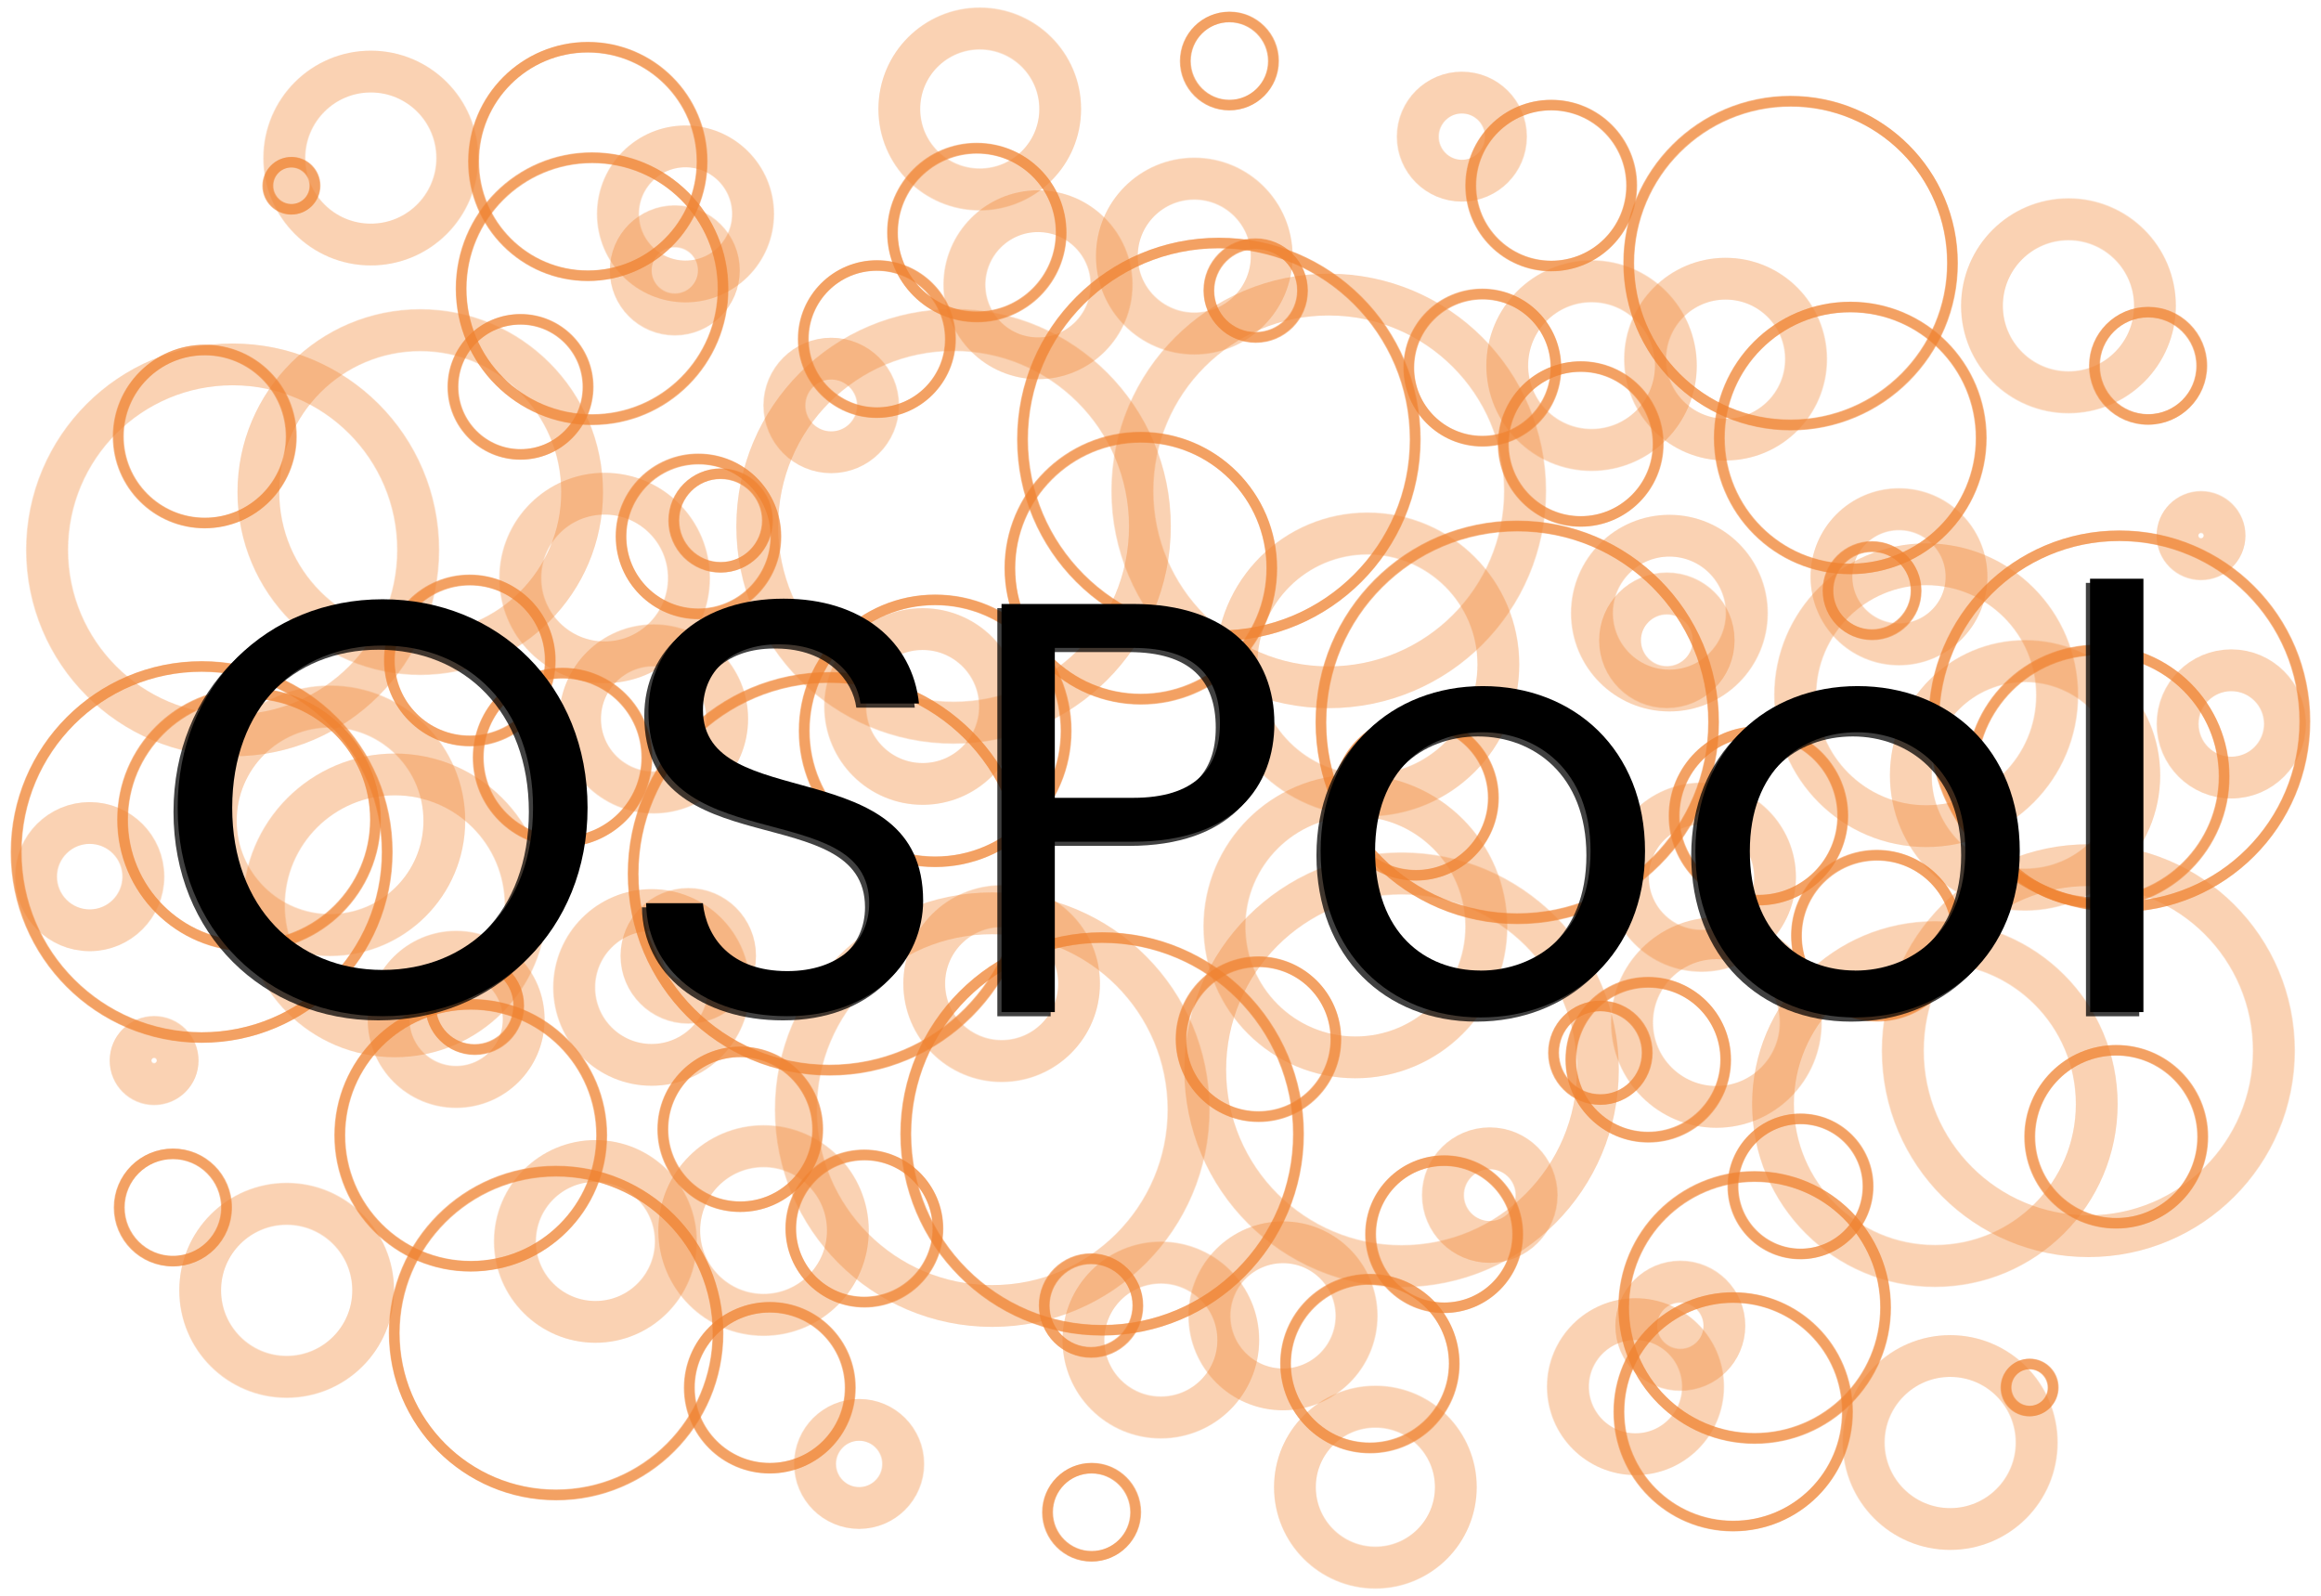 <svg xmlns="http://www.w3.org/2000/svg" viewBox="0 0 1111 764"><defs><style>.cls-1{isolation:isolate;}.cls-2,.cls-3{fill:none;stroke:#f08231;stroke-miterlimit:10;}.cls-2{stroke-width:20px;opacity:0.2;}.cls-3{stroke-width:5px;opacity:0.5;}.cls-4{mix-blend-mode:multiply;opacity:0.75;}</style></defs><g class="cls-1"><g id="Layer_1" data-name="Layer 1"><circle class="cls-2" cx="456.51" cy="251.77" r="93.98"/><circle class="cls-2" cx="201.22" cy="235.37" r="77.48"/><circle class="cls-2" cx="323.07" cy="129.26" r="21.09"/><circle class="cls-2" cx="469.04" cy="52.01" r="38.51"/><circle class="cls-2" cx="158.06" cy="392.71" r="54.69"/><circle class="cls-2" cx="312.94" cy="343.94" r="35.21"/><circle class="cls-2" cx="329.52" cy="457.35" r="22.41"/><circle class="cls-2" cx="218.41" cy="487.76" r="32.33"/><circle class="cls-2" cx="137.28" cy="617.47" r="41.4"/><circle class="cls-2" cx="73.83" cy="507.47" r="11.27"/><circle class="cls-2" cx="761.9" cy="174.84" r="40.36"/><circle class="cls-2" cx="571.73" cy="122.42" r="37.06"/><circle class="cls-2" cx="670.95" cy="511.9" r="93.98"/><circle class="cls-2" cx="926.23" cy="528.31" r="77.48"/><circle class="cls-2" cx="804.39" cy="634.41" r="21.09"/><circle class="cls-2" cx="658.41" cy="711.67" r="38.51"/><circle class="cls-2" cx="969.4" cy="370.96" r="54.69"/><circle class="cls-2" cx="814.52" cy="419.73" r="35.21"/><circle class="cls-2" cx="456.39" cy="252.1" r="93.98"/><circle class="cls-2" cx="201.11" cy="235.69" r="77.48"/><circle class="cls-2" cx="322.95" cy="129.59" r="21.09"/><circle class="cls-2" cx="468.92" cy="52.33" r="38.51"/><circle class="cls-2" cx="157.94" cy="393.04" r="54.69"/><circle class="cls-2" cx="312.82" cy="344.27" r="35.21"/><circle class="cls-2" cx="329.4" cy="457.67" r="22.41"/><circle class="cls-2" cx="218.29" cy="488.08" r="32.33"/><circle class="cls-2" cx="137.16" cy="617.79" r="41.4"/><circle class="cls-2" cx="73.71" cy="507.79" r="11.27"/><circle class="cls-2" cx="761.78" cy="175.17" r="40.36"/><circle class="cls-2" cx="571.61" cy="122.75" r="37.06"/><circle class="cls-2" cx="670.83" cy="512.23" r="93.98"/><circle class="cls-2" cx="926.12" cy="528.63" r="77.48"/><circle class="cls-2" cx="804.27" cy="634.74" r="21.09"/><circle class="cls-2" cx="658.3" cy="711.99" r="38.51"/><circle class="cls-2" cx="969.28" cy="371.29" r="54.69"/><circle class="cls-2" cx="814.4" cy="420.06" r="35.21"/><circle class="cls-2" cx="797.82" cy="306.65" r="22.41"/><circle class="cls-2" cx="908.93" cy="276.24" r="32.33"/><circle class="cls-2" cx="990.06" cy="146.53" r="41.4"/><circle class="cls-2" cx="1053.51" cy="256.53" r="11.27"/><circle class="cls-2" cx="365.44" cy="589.16" r="40.36"/><circle class="cls-2" cx="555.61" cy="641.58" r="37.06"/><circle class="cls-2" cx="654.49" cy="318.21" r="62.68"/><circle class="cls-2" cx="479.4" cy="470.97" r="37.06"/><circle class="cls-2" cx="797.94" cy="306.33" r="22.41"/><circle class="cls-2" cx="909.05" cy="275.92" r="32.33"/><circle class="cls-2" cx="990.18" cy="146.21" r="41.4"/><circle class="cls-2" cx="1053.63" cy="256.21" r="11.27"/><circle class="cls-2" cx="365.55" cy="588.83" r="40.36"/><circle class="cls-2" cx="555.72" cy="641.25" r="37.06"/><circle class="cls-2" cx="654.61" cy="317.89" r="62.68"/><circle class="cls-2" cx="479.52" cy="470.65" r="37.06"/><circle class="cls-2" cx="636.21" cy="234.98" r="93.98"/><circle class="cls-2" cx="699.93" cy="65.4" r="21.09"/><circle class="cls-2" cx="826.17" cy="171.9" r="38.51"/><circle class="cls-2" cx="497.04" cy="136.29" r="35.21"/><circle class="cls-2" cx="398.06" cy="194.07" r="22.41"/><circle class="cls-2" cx="328.31" cy="102.39" r="32.33"/><circle class="cls-2" cx="177.67" cy="75.65" r="41.4"/><circle class="cls-2" cx="999.81" cy="502.89" r="88.8"/><circle class="cls-2" cx="922.19" cy="332.75" r="62.68"/><circle class="cls-2" cx="821.76" cy="489.45" r="40.36"/><circle class="cls-2" cx="1068.24" cy="346.5" r="25.68"/><circle class="cls-2" cx="799.26" cy="293.47" r="37.06"/><circle class="cls-2" cx="475.14" cy="531.13" r="93.98"/><circle class="cls-2" cx="411.42" cy="700.7" r="21.09"/><circle class="cls-2" cx="285.18" cy="594.2" r="38.51"/><circle class="cls-2" cx="614.31" cy="629.82" r="35.21"/><circle class="cls-2" cx="635.86" cy="234.99" r="93.98"/><circle class="cls-2" cx="699.58" cy="65.42" r="21.09"/><circle class="cls-2" cx="825.82" cy="171.91" r="38.51"/><circle class="cls-2" cx="496.69" cy="136.3" r="35.21"/><circle class="cls-2" cx="397.71" cy="194.08" r="22.41"/><circle class="cls-2" cx="327.96" cy="102.4" r="32.33"/><circle class="cls-2" cx="177.33" cy="75.66" r="41.4"/><circle class="cls-2" cx="999.47" cy="502.91" r="88.8"/><circle class="cls-2" cx="921.84" cy="332.77" r="62.68"/><circle class="cls-2" cx="821.41" cy="489.46" r="40.36"/><circle class="cls-2" cx="1067.89" cy="346.52" r="25.68"/><circle class="cls-2" cx="798.92" cy="293.48" r="37.06"/><circle class="cls-2" cx="474.79" cy="531.14" r="93.98"/><circle class="cls-2" cx="411.07" cy="700.72" r="21.09"/><circle class="cls-2" cx="284.83" cy="594.22" r="38.51"/><circle class="cls-2" cx="613.96" cy="629.83" r="35.21"/><circle class="cls-2" cx="712.94" cy="572.05" r="22.41"/><circle class="cls-2" cx="782.69" cy="663.73" r="32.33"/><circle class="cls-2" cx="933.33" cy="690.47" r="41.4"/><circle class="cls-2" cx="111.19" cy="263.23" r="88.8"/><circle class="cls-2" cx="188.81" cy="433.37" r="62.68"/><circle class="cls-2" cx="289.24" cy="276.67" r="40.36"/><circle class="cls-2" cx="42.76" cy="419.61" r="25.68"/><circle class="cls-2" cx="311.74" cy="472.65" r="37.06"/><circle class="cls-2" cx="648.62" cy="443.44" r="62.68"/><circle class="cls-2" cx="441.47" cy="338.18" r="37.06"/><circle class="cls-2" cx="713.29" cy="572.04" r="22.41"/><circle class="cls-2" cx="783.04" cy="663.72" r="32.33"/><circle class="cls-2" cx="933.67" cy="690.45" r="41.4"/><circle class="cls-2" cx="111.53" cy="263.21" r="88.8"/><circle class="cls-2" cx="189.16" cy="433.35" r="62.68"/><circle class="cls-2" cx="289.59" cy="276.66" r="40.36"/><circle class="cls-2" cx="43.11" cy="419.6" r="25.68"/><circle class="cls-2" cx="312.08" cy="472.63" r="37.06"/><circle class="cls-2" cx="648.97" cy="443.43" r="62.68"/><circle class="cls-2" cx="441.82" cy="338.16" r="37.06"/><circle class="cls-3" cx="527.4" cy="542.81" r="93.98"/><circle class="cls-3" cx="522.36" cy="723.9" r="21.09"/><circle class="cls-3" cx="368.32" cy="664.3" r="38.51"/><circle class="cls-3" cx="829.47" cy="675.82" r="54.69"/><circle class="cls-3" cx="691.12" cy="590.82" r="35.21"/><circle class="cls-3" cx="765.89" cy="503.96" r="22.41"/><circle class="cls-3" cx="861.69" cy="567.94" r="32.33"/><circle class="cls-3" cx="1012.82" cy="544.18" r="41.4"/><circle class="cls-3" cx="971.35" cy="664.2" r="11.27"/><circle class="cls-3" cx="96.38" cy="407.87" r="88.8"/><circle class="cls-3" cx="225.17" cy="543.47" r="62.68"/><circle class="cls-3" cx="269.11" cy="362.62" r="40.36"/><circle class="cls-3" cx="82.6" cy="578.02" r="25.68"/><circle class="cls-3" cx="354.18" cy="540.59" r="37.06"/><circle class="cls-3" cx="583.28" cy="210.36" r="93.98"/><circle class="cls-3" cx="588.32" cy="29.28" r="21.09"/><circle class="cls-3" cx="742.36" cy="88.87" r="38.51"/><circle class="cls-3" cx="281.21" cy="77.36" r="54.69"/><circle class="cls-3" cx="419.56" cy="162.36" r="35.21"/><circle class="cls-3" cx="527.72" cy="542.69" r="93.98"/><circle class="cls-3" cx="522.68" cy="723.77" r="21.09"/><circle class="cls-3" cx="368.64" cy="664.18" r="38.51"/><circle class="cls-3" cx="829.79" cy="675.69" r="54.69"/><circle class="cls-3" cx="691.44" cy="590.69" r="35.21"/><circle class="cls-3" cx="766.22" cy="503.84" r="22.41"/><circle class="cls-3" cx="862.01" cy="567.81" r="32.33"/><circle class="cls-3" cx="1013.15" cy="544.05" r="41.4"/><circle class="cls-3" cx="971.67" cy="664.08" r="11.27"/><circle class="cls-3" cx="96.7" cy="407.75" r="88.8"/><circle class="cls-3" cx="225.49" cy="543.35" r="62.68"/><circle class="cls-3" cx="269.44" cy="362.49" r="40.36"/><circle class="cls-3" cx="82.92" cy="577.9" r="25.68"/><circle class="cls-3" cx="354.51" cy="540.47" r="37.06"/><circle class="cls-3" cx="583.6" cy="210.24" r="93.98"/><circle class="cls-3" cx="588.64" cy="29.15" r="21.09"/><circle class="cls-3" cx="742.68" cy="88.75" r="38.51"/><circle class="cls-3" cx="281.53" cy="77.23" r="54.69"/><circle class="cls-3" cx="419.88" cy="162.23" r="35.21"/><circle class="cls-3" cx="345.11" cy="249.09" r="22.41"/><circle class="cls-3" cx="249.31" cy="185.11" r="32.33"/><circle class="cls-3" cx="98.18" cy="208.87" r="41.4"/><circle class="cls-3" cx="139.65" cy="88.85" r="11.27"/><circle class="cls-3" cx="1014.62" cy="345.18" r="88.8"/><circle class="cls-3" cx="885.83" cy="209.58" r="62.68"/><circle class="cls-3" cx="841.89" cy="390.43" r="40.36"/><circle class="cls-3" cx="1028.4" cy="175.03" r="25.68"/><circle class="cls-3" cx="756.82" cy="212.46" r="37.06"/><circle class="cls-3" cx="447.79" cy="349.75" r="62.68"/><circle class="cls-3" cx="677.93" cy="381.84" r="37.06"/><circle class="cls-3" cx="344.78" cy="249.21" r="22.41"/><circle class="cls-3" cx="248.99" cy="185.24" r="32.33"/><circle class="cls-3" cx="97.85" cy="209" r="41.4"/><circle class="cls-3" cx="139.33" cy="88.97" r="11.27"/><circle class="cls-3" cx="1014.3" cy="345.3" r="88.8"/><circle class="cls-3" cx="885.51" cy="209.7" r="62.68"/><circle class="cls-3" cx="841.56" cy="390.56" r="40.36"/><circle class="cls-3" cx="1028.08" cy="175.15" r="25.68"/><circle class="cls-3" cx="756.49" cy="212.58" r="37.06"/><circle class="cls-3" cx="447.47" cy="349.87" r="62.68"/><circle class="cls-3" cx="677.61" cy="381.96" r="37.06"/><circle class="cls-3" cx="396.92" cy="418.12" r="93.98"/><circle class="cls-3" cx="119.07" cy="392.23" r="60.51"/><circle class="cls-3" cx="266.08" cy="637.94" r="77.48"/><circle class="cls-3" cx="227.09" cy="481.15" r="21.09"/><circle class="cls-3" cx="224.76" cy="316.01" r="38.51"/><circle class="cls-3" cx="413.62" cy="587.91" r="35.21"/><circle class="cls-3" cx="522.13" cy="624.78" r="22.41"/><circle class="cls-3" cx="283.3" cy="138.06" r="62.68"/><circle class="cls-3" cx="467.46" cy="111.19" r="40.36"/><circle class="cls-3" cx="334.21" cy="256.64" r="37.06"/><circle class="cls-3" cx="726.15" cy="345.63" r="93.98"/><circle class="cls-3" cx="1004" cy="371.51" r="60.51"/><circle class="cls-3" cx="856.99" cy="125.81" r="77.48"/><circle class="cls-3" cx="895.98" cy="282.59" r="21.09"/><circle class="cls-3" cx="898.31" cy="447.74" r="38.51"/><circle class="cls-3" cx="709.45" cy="175.84" r="35.21"/><circle class="cls-3" cx="397.16" cy="418.37" r="93.98"/><circle class="cls-3" cx="119.31" cy="392.49" r="60.51"/><circle class="cls-3" cx="266.32" cy="638.19" r="77.48"/><circle class="cls-3" cx="227.33" cy="481.41" r="21.09"/><circle class="cls-3" cx="225" cy="316.26" r="38.51"/><circle class="cls-3" cx="413.86" cy="588.16" r="35.21"/><circle class="cls-3" cx="522.37" cy="625.04" r="22.41"/><circle class="cls-3" cx="283.53" cy="138.31" r="62.68"/><circle class="cls-3" cx="467.7" cy="111.44" r="40.36"/><circle class="cls-3" cx="334.45" cy="256.89" r="37.06"/><circle class="cls-3" cx="726.39" cy="345.88" r="93.98"/><circle class="cls-3" cx="1004.24" cy="371.77" r="60.51"/><circle class="cls-3" cx="857.23" cy="126.06" r="77.48"/><circle class="cls-3" cx="896.22" cy="282.85" r="21.09"/><circle class="cls-3" cx="898.55" cy="447.99" r="38.51"/><circle class="cls-3" cx="709.69" cy="176.09" r="35.21"/><circle class="cls-3" cx="601.18" cy="139.22" r="22.41"/><circle class="cls-3" cx="840.01" cy="625.94" r="62.68"/><circle class="cls-3" cx="655.85" cy="652.81" r="40.36"/><circle class="cls-3" cx="789.1" cy="507.36" r="37.06"/><circle class="cls-3" cx="546.21" cy="272.1" r="62.68"/><circle class="cls-3" cx="602.51" cy="497.53" r="37.06"/><circle class="cls-3" cx="600.94" cy="138.96" r="22.41"/><circle class="cls-3" cx="839.78" cy="625.69" r="62.68"/><circle class="cls-3" cx="655.61" cy="652.56" r="40.36"/><circle class="cls-3" cx="788.86" cy="507.11" r="37.06"/><circle class="cls-3" cx="545.98" cy="271.84" r="62.68"/><circle class="cls-3" cx="602.27" cy="497.28" r="37.06"/><g class="cls-4"><path d="M181.15,488.4c-54.94,0-98.1-41.2-98.1-99.78s43.16-99.78,98.1-99.78c55.21,0,98.1,41.21,98.1,99.78S236.36,488.4,181.15,488.4Zm0-22.14c41.2,0,72-30,72-77.64,0-47.92-30.83-77.63-72-77.63s-72,29.71-72,77.63C109.12,436.27,140,466.26,181.15,466.26Z"/><path d="M374.82,488.4c-39.24,0-67-21.86-67.55-54.09h27.19c1.68,16.26,13.17,32.51,40.36,32.51,24.67,0,39.24-14,39.24-32.51,0-52.69-105.66-19.06-105.66-91.65,0-32.23,26.06-54.1,64.74-54.1,37.28,0,61.66,20.46,64.75,50.17h-28c-1.68-13.17-14-28-37.84-28.3-21-.56-37.56,10.37-37.56,31.39,0,50.45,105.39,19.06,105.39,91.37C439.85,460.94,417.14,488.4,374.82,488.4Z"/><path d="M540.47,404.88H502.91v81.56H477.4V291.09h63.07c46,0,67.54,25.22,67.54,57.17C608,378,589,404.88,540.47,404.88Zm0-21c29.15,0,41.48-13.73,41.48-35.6,0-22.7-12.33-36.15-41.48-36.15H502.91v71.75Z"/><path d="M706.67,489c-43.44,0-76.52-30.84-76.52-79.6,0-48.49,34.2-79,77.64-79,43.73,0,77.64,30.55,77.64,79C785.43,458.13,750.4,489,706.67,489Zm0-22.43c26.63,0,52.69-18.22,52.69-57.17,0-38.68-25.5-56.9-51.85-56.9-26.9,0-51.29,18.22-51.29,56.9C656.22,448.32,680,466.54,706.67,466.54Z"/><path d="M886.05,489c-43.44,0-76.51-30.84-76.51-79.6,0-48.49,34.19-79,77.63-79,43.73,0,77.64,30.55,77.64,79C964.81,458.13,929.78,489,886.05,489Zm0-22.43c26.63,0,52.7-18.22,52.7-57.17,0-38.68-25.51-56.9-51.86-56.9-26.9,0-51.29,18.22-51.29,56.9C835.6,448.32,859.43,466.54,886.05,466.54Z"/><path d="M998.45,279H1024V486.44h-25.5Z"/></g><path d="M183.15,486.4c-54.94,0-98.1-41.2-98.1-99.78s43.16-99.78,98.1-99.78c55.21,0,98.1,41.21,98.1,99.78S238.36,486.4,183.15,486.4Zm0-22.14c41.2,0,72-30,72-77.64,0-47.92-30.83-77.63-72-77.63s-72,29.71-72,77.63C111.12,434.27,142,464.26,183.15,464.26Z"/><path d="M376.82,486.4c-39.24,0-67-21.86-67.55-54.09h27.19c1.68,16.26,13.17,32.51,40.36,32.51,24.67,0,39.24-14,39.24-32.51,0-52.69-105.66-19.06-105.66-91.65,0-32.23,26.06-54.1,64.74-54.1,37.28,0,61.66,20.46,64.75,50.17h-28c-1.68-13.17-14-28-37.84-28.3-21-.56-37.56,10.37-37.56,31.39,0,50.45,105.39,19.06,105.39,91.37C441.85,458.94,419.14,486.4,376.82,486.4Z"/><path d="M542.47,402.88H504.91v81.56H479.4V289.09h63.07c46,0,67.54,25.22,67.54,57.17C610,376,591,402.88,542.47,402.88Zm0-21c29.15,0,41.48-13.73,41.48-35.6,0-22.7-12.33-36.15-41.48-36.15H504.91v71.75Z"/><path d="M708.67,487c-43.44,0-76.52-30.84-76.52-79.6,0-48.49,34.2-79,77.64-79,43.73,0,77.64,30.55,77.64,79C787.43,456.13,752.4,487,708.67,487Zm0-22.43c26.63,0,52.69-18.22,52.69-57.17,0-38.68-25.5-56.9-51.85-56.9-26.9,0-51.29,18.22-51.29,56.9C658.22,446.32,682,464.54,708.67,464.54Z"/><path d="M888.05,487c-43.44,0-76.51-30.84-76.51-79.6,0-48.49,34.19-79,77.63-79,43.73,0,77.64,30.55,77.64,79C966.81,456.13,931.78,487,888.05,487Zm0-22.43c26.63,0,52.7-18.22,52.7-57.17,0-38.68-25.51-56.9-51.86-56.9-26.9,0-51.29,18.22-51.29,56.9C837.6,446.32,861.43,464.54,888.05,464.54Z"/><path d="M1000.45,277H1026V484.44h-25.5Z"/></g></g></svg>